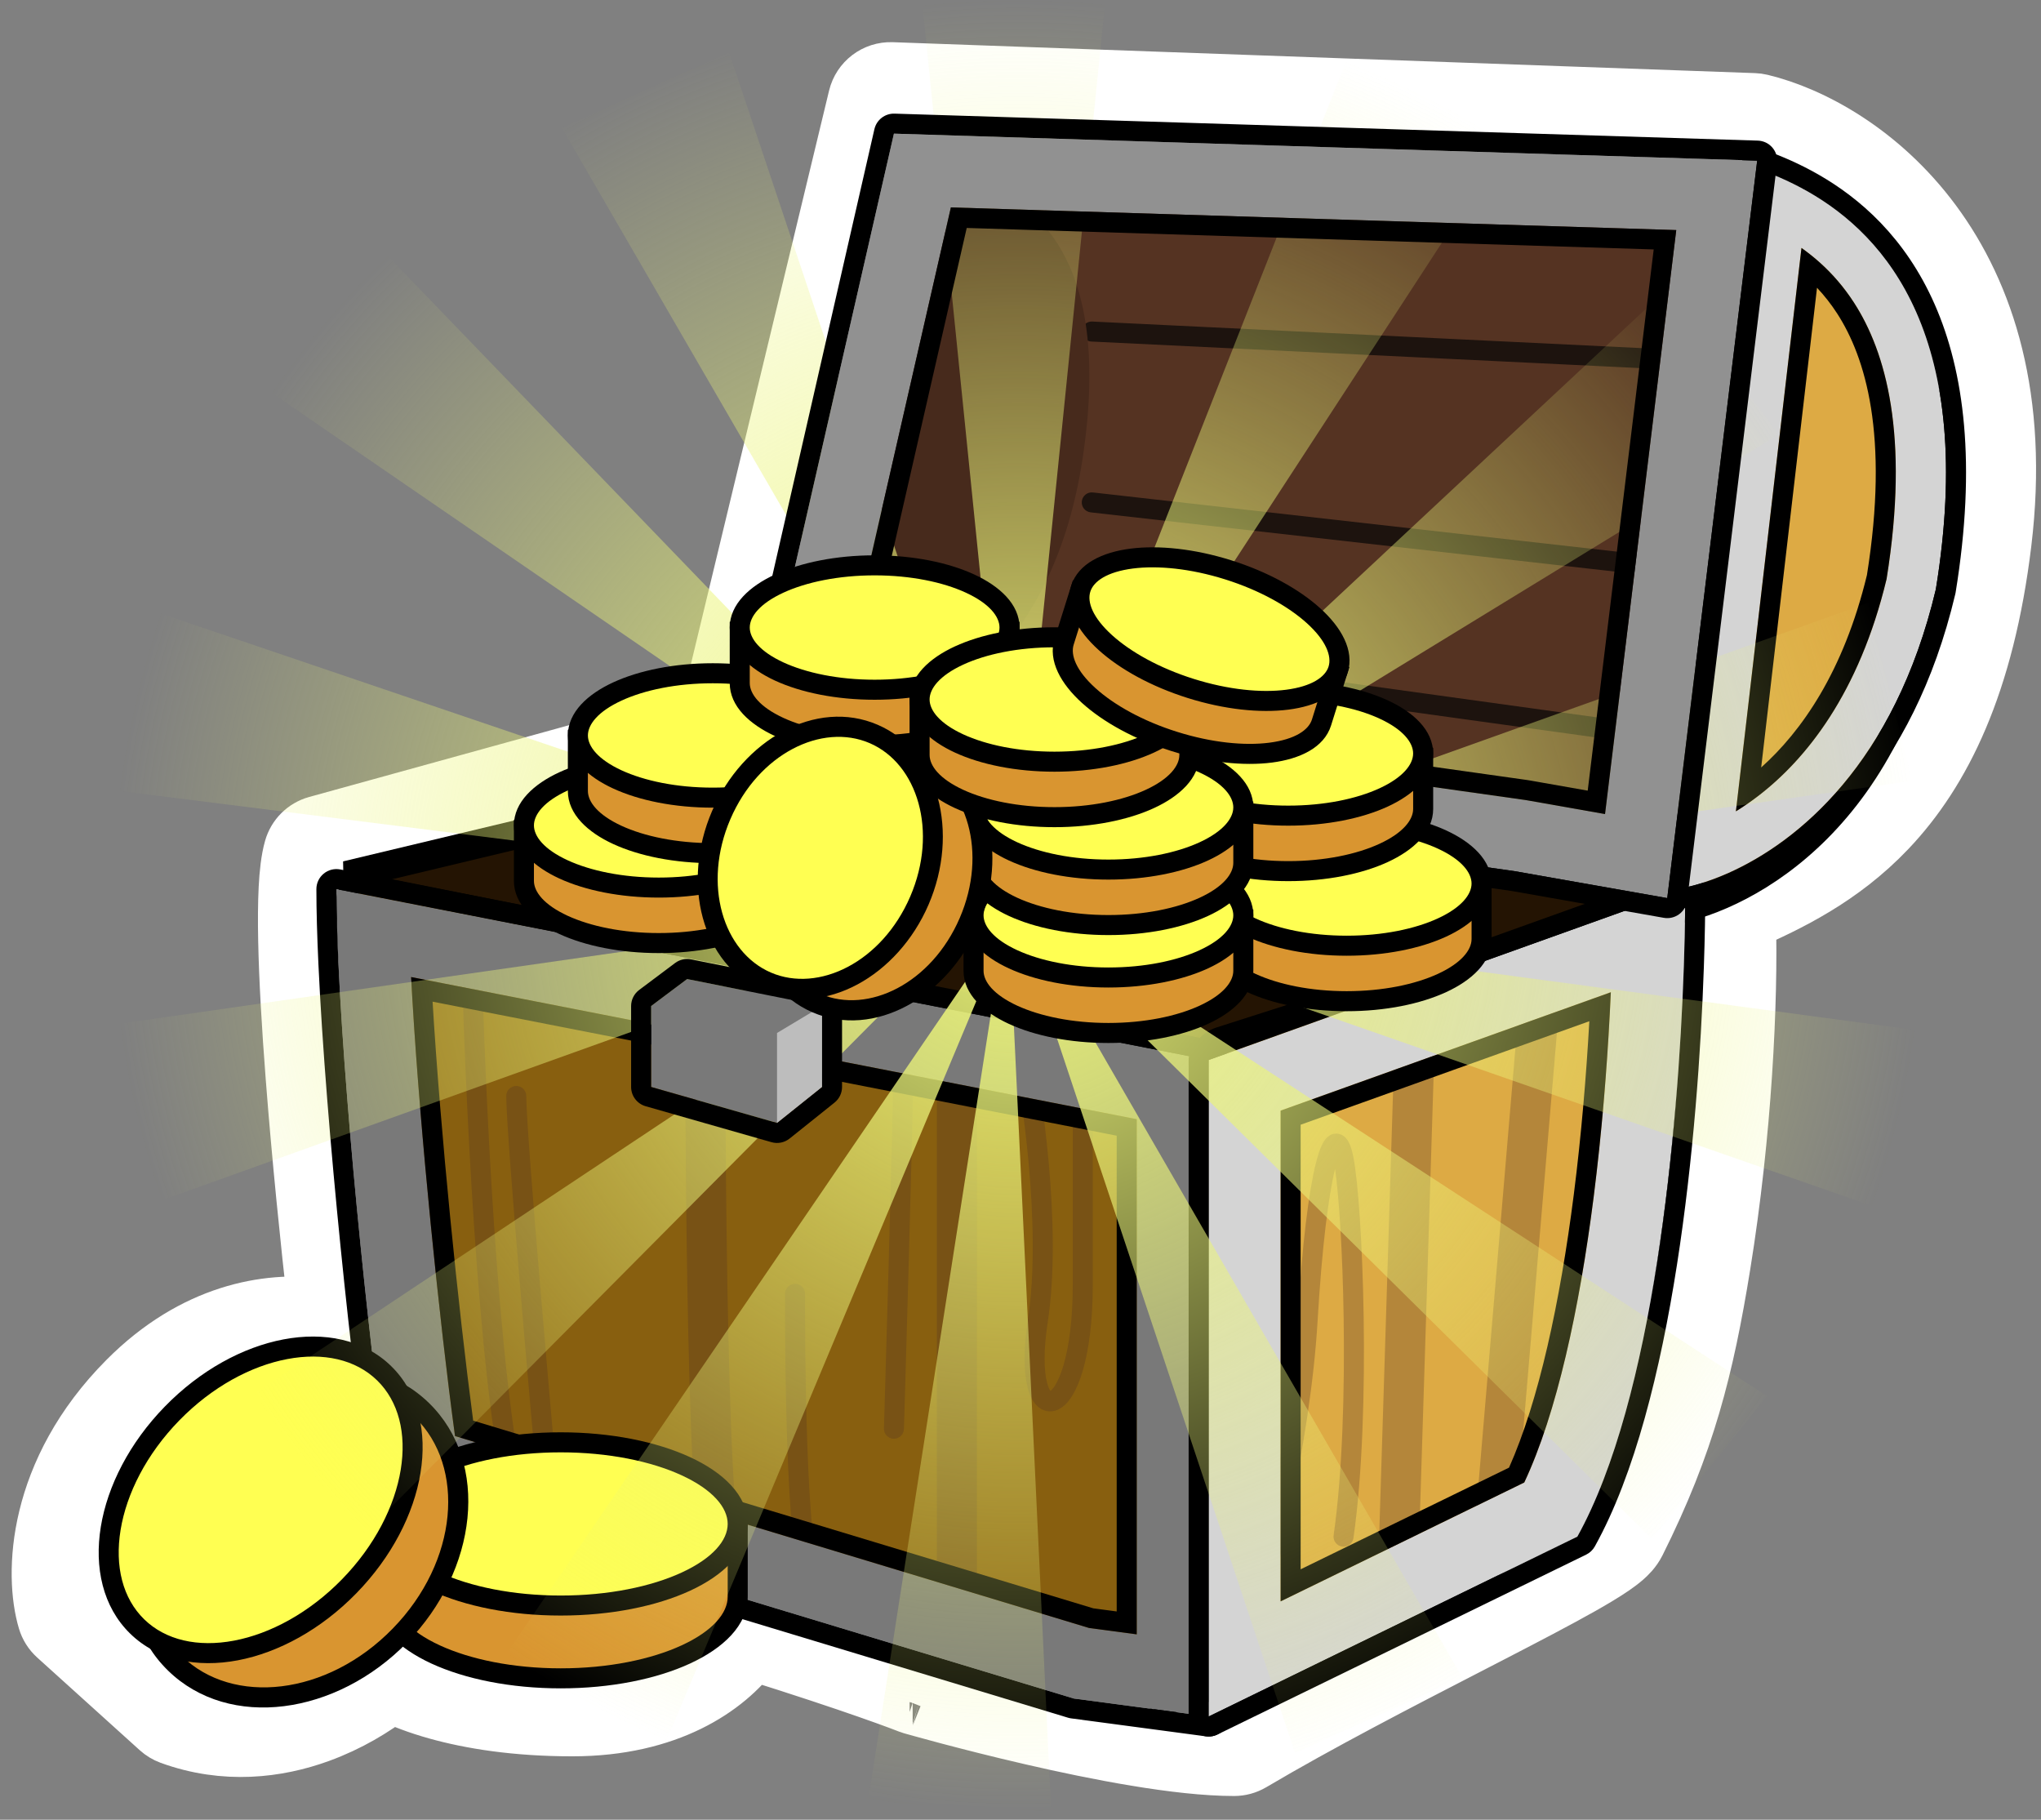 <svg width="129" height="115" viewBox="0 0 129 115" fill="none" xmlns="http://www.w3.org/2000/svg">
<rect x="0" y="0" width="129" height="115" fill="#808080" stroke="none"/>
<path d="M58.236 105.689C57.683 107.611 57.684 107.611 57.684 107.611L57.684 107.611L57.687 107.612L57.695 107.614L57.725 107.623L57.842 107.656C57.897 107.671 57.965 107.691 58.047 107.713C58.116 107.733 58.195 107.755 58.283 107.779C58.665 107.885 59.216 108.036 59.896 108.217C61.256 108.578 63.139 109.06 65.231 109.543C69.345 110.493 74.493 111.5 78 111.5C78.358 111.5 78.709 111.404 79.018 111.222C83.293 108.695 88.361 106.081 92.728 103.83C93.15 103.612 93.565 103.398 93.972 103.188C96.266 102.003 98.326 100.93 99.859 100.063C100.621 99.632 101.293 99.229 101.812 98.874C102.07 98.697 102.326 98.508 102.548 98.313C102.725 98.157 103.065 97.843 103.289 97.394C106.408 91.156 107.595 86.395 108.64 79.95C109.999 71.572 110.389 63.22 110.248 58.107C112.925 56.922 116.247 55.348 119.167 52.277C122.6 48.666 125.326 43.177 126.402 34.266C127.495 25.211 125.341 18.661 122.017 14.171C118.733 9.734 114.394 7.429 111.259 6.674C111.129 6.643 110.996 6.625 110.863 6.62L56.361 4.665C55.41 4.631 54.568 5.271 54.345 6.196L44.888 45.441L20.071 52.294C19.398 52.48 18.871 53.003 18.68 53.675C18.485 54.359 18.394 55.238 18.347 56.145C18.299 57.089 18.293 58.206 18.318 59.436C18.368 61.897 18.546 64.899 18.788 68.04C19.175 73.066 19.732 78.508 20.217 82.773C16.922 82.349 12.359 83.119 8.156 87.339C2.431 93.088 2.264 99.502 3.115 102.352C3.22 102.703 3.419 103.018 3.691 103.264L10.179 109.127C10.37 109.299 10.592 109.433 10.834 109.522C14.236 110.764 17.492 110.357 20.102 109.409C21.957 108.735 23.543 107.77 24.721 106.847C25.513 107.235 26.504 107.614 27.672 107.94C29.799 108.535 32.631 108.992 36.175 108.992C42.155 108.992 45.781 106.499 47.494 104.166C50.878 105.227 53.292 106.038 54.9 106.6C55.82 106.921 56.475 107.16 56.897 107.318C57.108 107.397 57.26 107.455 57.358 107.493C57.407 107.511 57.442 107.525 57.464 107.534L57.487 107.543L57.49 107.544C57.49 107.545 57.49 107.545 57.491 107.545M58.236 105.689C57.49 107.544 57.49 107.545 57.491 107.545M58.236 105.689L57.683 107.611C57.618 107.592 57.554 107.57 57.491 107.545C57.491 107.545 57.491 107.545 57.491 107.545C57.491 107.545 57.491 107.545 57.491 107.545M58.236 105.689L57.491 107.545" fill="white" stroke="white" stroke-width="4" stroke-linejoin="round"/>
<path fill-rule="evenodd" clip-rule="evenodd" d="M21.729 54.837L75.89 65.902V108.16L75.096 107.952C67.515 105.962 56.002 102.863 46.097 100.034C41.146 98.62 36.591 97.271 33.13 96.162C31.4 95.607 29.937 95.11 28.831 94.693C28.278 94.484 27.808 94.293 27.434 94.122C27.076 93.958 26.76 93.792 26.552 93.625C26.301 93.425 26.111 93.125 25.96 92.82C25.803 92.501 25.656 92.11 25.518 91.667C25.242 90.78 24.981 89.62 24.735 88.268C24.242 85.559 23.796 82.009 23.405 78.162C22.622 70.465 22.053 61.53 21.768 55.651L21.729 54.837ZM23.073 56.404C23.368 62.259 23.919 70.714 24.664 78.034C25.054 81.87 25.496 85.381 25.98 88.041C26.223 89.373 26.473 90.475 26.727 91.291C26.854 91.699 26.978 92.021 27.095 92.259C27.219 92.509 27.309 92.61 27.343 92.637C27.419 92.698 27.61 92.81 27.962 92.971C28.298 93.125 28.739 93.305 29.277 93.508C30.355 93.915 31.795 94.404 33.517 94.956C36.959 96.06 41.498 97.404 46.445 98.817C55.998 101.546 67.054 104.527 74.624 106.519V66.936L23.073 56.404Z" fill="black"/>
<path d="M26.947 93.131C24.774 91.392 23.12 69.432 22.482 57.24C22.439 56.415 23.188 55.781 23.997 55.946L74.244 66.212C74.833 66.332 75.257 66.851 75.257 67.452V105.698C75.257 106.528 74.475 107.134 73.672 106.923C58.052 102.802 29.144 94.888 26.947 93.131Z" fill="#885F0F"/>
<path fill-rule="evenodd" clip-rule="evenodd" d="M22.88 79.239C22.112 71.977 21.537 63.414 21.218 57.307C21.131 55.64 22.644 54.378 24.25 54.706L74.497 64.972C75.676 65.213 76.522 66.249 76.522 67.452V105.699C76.522 107.353 74.96 108.572 73.35 108.147C65.534 106.085 54.393 103.074 44.927 100.358C40.195 99 35.872 97.713 32.589 96.653C30.949 96.124 29.555 95.646 28.494 95.243C27.965 95.041 27.504 94.852 27.131 94.68C26.786 94.52 26.422 94.333 26.156 94.12C25.811 93.843 25.578 93.466 25.417 93.149C25.244 92.808 25.091 92.409 24.952 91.978C24.674 91.114 24.418 90.008 24.178 88.739C23.698 86.195 23.264 82.866 22.88 79.239ZM22.482 57.24C23.12 69.433 24.774 91.393 26.947 93.131C29.144 94.889 58.052 102.802 73.672 106.923C74.475 107.135 75.257 106.528 75.257 105.699V67.452C75.257 66.851 74.833 66.332 74.244 66.212L23.997 55.947C23.188 55.781 22.439 56.415 22.482 57.24Z" fill="black"/>
<path opacity="0.3" fill-rule="evenodd" clip-rule="evenodd" d="M29.774 58.965C30.124 58.958 30.413 59.235 30.421 59.584C30.516 63.839 30.771 70.706 31.23 77.473C31.69 84.255 32.35 90.883 33.246 94.691C33.326 95.031 33.115 95.372 32.775 95.452C32.435 95.532 32.094 95.321 32.014 94.981C31.091 91.059 30.426 84.331 29.967 77.558C29.507 70.769 29.251 63.883 29.156 59.612C29.148 59.263 29.425 58.973 29.774 58.965Z" fill="#553322"/>
<path opacity="0.3" fill-rule="evenodd" clip-rule="evenodd" d="M44.566 60.607C45.265 60.607 45.831 61.174 45.831 61.873C45.831 64.43 45.832 72.946 45.974 81.175C46.045 85.291 46.151 89.324 46.31 92.5C46.39 94.09 46.482 95.451 46.587 96.494C46.64 97.017 46.695 97.446 46.751 97.778C46.811 98.132 46.86 98.3 46.879 98.345C47.138 98.994 46.823 99.731 46.173 99.991C45.524 100.25 44.788 99.935 44.528 99.286C44.404 98.976 44.32 98.584 44.255 98.199C44.186 97.792 44.124 97.302 44.068 96.749C43.956 95.644 43.862 94.234 43.781 92.627C43.62 89.409 43.513 85.344 43.442 81.219C43.3 72.966 43.3 64.431 43.3 61.873C43.3 61.174 43.866 60.607 44.566 60.607Z" fill="#553322"/>
<path opacity="0.3" fill-rule="evenodd" clip-rule="evenodd" d="M50.249 81.132C50.599 81.132 50.882 81.415 50.882 81.765C50.882 83.024 50.882 87.211 51.024 91.256C51.095 93.28 51.201 95.258 51.359 96.811C51.438 97.589 51.528 98.247 51.631 98.745C51.682 98.995 51.734 99.193 51.785 99.34C51.81 99.413 51.832 99.468 51.851 99.506C51.868 99.541 51.878 99.555 51.878 99.555C51.878 99.555 51.878 99.554 51.877 99.554C52.097 99.825 52.056 100.224 51.785 100.444C51.513 100.664 51.115 100.623 50.894 100.352C50.753 100.177 50.657 99.956 50.587 99.751C50.513 99.534 50.448 99.28 50.391 99C50.276 98.441 50.18 97.735 50.099 96.939C49.937 95.344 49.83 93.334 49.759 91.3C49.616 87.231 49.616 83.024 49.616 81.765C49.616 81.415 49.899 81.132 50.249 81.132Z" fill="#553322"/>
<path opacity="0.3" fill-rule="evenodd" clip-rule="evenodd" d="M57.069 68.059C57.419 68.059 57.702 68.343 57.702 68.692C57.702 69.963 57.559 75.375 57.418 80.453C57.346 82.996 57.275 85.46 57.222 87.288C57.196 88.202 57.173 88.958 57.158 89.484L57.133 90.308C57.133 90.308 57.133 90.309 56.62 90.294L57.133 90.308C57.123 90.658 56.831 90.933 56.482 90.923C56.132 90.913 55.858 90.621 55.868 90.272L56.38 90.287C55.868 90.272 55.868 90.272 55.868 90.272L55.892 89.447C55.908 88.92 55.93 88.165 55.957 87.251C56.01 85.423 56.081 82.96 56.152 80.418C56.294 75.326 56.436 69.94 56.436 68.692C56.436 68.343 56.719 68.059 57.069 68.059Z" fill="#553322"/>
<path opacity="0.3" fill-rule="evenodd" clip-rule="evenodd" d="M25.81 60.102C26.16 60.102 26.443 60.385 26.443 60.735C26.443 61.954 27.006 68.16 27.577 74.123C27.861 77.091 28.145 79.98 28.358 82.127C28.465 83.201 28.554 84.089 28.616 84.709L28.713 85.679C28.713 85.679 28.713 85.68 28.196 85.732L28.713 85.679C28.748 86.027 28.495 86.338 28.147 86.373C27.799 86.408 27.489 86.155 27.454 85.807L27.976 85.754C27.454 85.807 27.454 85.807 27.454 85.807L27.356 84.835C27.294 84.215 27.205 83.327 27.099 82.252C26.885 80.104 26.601 77.213 26.317 74.244C25.751 68.332 25.177 62.033 25.177 60.735C25.177 60.385 25.46 60.102 25.81 60.102Z" fill="#553322"/>
<path opacity="0.3" fill-rule="evenodd" clip-rule="evenodd" d="M32.63 68.628C32.979 68.628 33.263 68.911 33.263 69.261C33.263 70.486 33.685 75.846 34.113 80.952C34.326 83.493 34.539 85.956 34.699 87.784C34.779 88.697 34.846 89.452 34.892 89.979L34.965 90.802C34.965 90.802 34.965 90.803 34.335 90.859L34.965 90.802C34.996 91.15 34.739 91.459 34.391 91.49C34.043 91.521 33.736 91.264 33.704 90.916L34.335 90.859C33.705 90.916 33.705 90.916 33.704 90.916L33.631 90.09C33.584 89.564 33.518 88.808 33.438 87.894C33.278 86.065 33.065 83.601 32.852 81.057C32.427 75.993 31.997 70.555 31.997 69.261C31.997 68.911 32.28 68.628 32.63 68.628Z" fill="#553322"/>
<path opacity="0.3" fill-rule="evenodd" clip-rule="evenodd" d="M60.48 63.447C61.179 63.447 61.746 64.014 61.746 64.713L61.745 102.222C61.745 102.223 61.745 102.224 60.479 102.224C59.213 102.224 59.213 102.224 59.213 102.224L59.214 64.713C59.214 64.014 59.781 63.447 60.48 63.447ZM60.479 103.49C59.78 103.49 59.213 102.923 59.213 102.224L60.479 102.224L61.745 102.224C61.745 102.923 61.178 103.49 60.479 103.49Z" fill="#553322"/>
<path d="M56.667 12.162C55.246 19.4 50.449 38.855 48.658 46.064C48.293 47.532 49.289 48.975 50.788 49.173L101.18 55.858C102.56 56.041 103.829 55.076 104.021 53.697L109.537 14.078C109.745 12.588 108.615 11.247 107.111 11.198L59.683 9.668C58.253 9.622 56.943 10.758 56.667 12.162Z" fill="#553322"/>
<path fill-rule="evenodd" clip-rule="evenodd" d="M59.663 10.301C58.571 10.265 57.51 11.156 57.289 12.283C55.864 19.542 51.061 39.016 49.272 46.217C49 47.313 49.742 48.396 50.871 48.546L101.263 55.23C102.298 55.367 103.25 54.644 103.394 53.61L108.91 13.991C109.066 12.873 108.218 11.867 107.091 11.831L59.663 10.301ZM56.046 12.04C56.376 10.36 57.935 8.978 59.703 9.035L107.131 10.565C109.011 10.626 110.423 12.303 110.164 14.165L104.648 53.784C104.408 55.508 102.822 56.714 101.097 56.485L50.705 49.801C48.837 49.553 47.587 47.75 48.043 45.911C49.837 38.694 54.629 19.259 56.046 12.04Z" fill="black"/>
<path fill-rule="evenodd" clip-rule="evenodd" d="M68.373 20.921C68.389 20.572 68.686 20.303 69.035 20.32L104.273 22.025C104.622 22.041 104.891 22.338 104.874 22.688C104.858 23.037 104.561 23.306 104.212 23.289L68.974 21.584C68.625 21.567 68.356 21.27 68.373 20.921Z" fill="#1D130E"/>
<path fill-rule="evenodd" clip-rule="evenodd" d="M63.262 40.757C63.31 40.411 63.63 40.169 63.976 40.217L100.918 45.332C101.265 45.38 101.507 45.7 101.459 46.046C101.411 46.392 101.091 46.634 100.745 46.586L63.802 41.471C63.456 41.423 63.214 41.104 63.262 40.757Z" fill="#1D130E"/>
<path fill-rule="evenodd" clip-rule="evenodd" d="M68.376 31.679C68.415 31.332 68.728 31.082 69.076 31.121L104.313 35.1C104.66 35.139 104.91 35.452 104.871 35.8C104.832 36.147 104.518 36.397 104.171 36.358L68.933 32.379C68.586 32.34 68.336 32.027 68.376 31.679Z" fill="#1D130E"/>
<path d="M21.832 55.051L47.976 48.8L104.242 56.188L75.825 65.85L21.832 55.051Z" fill="#595959"/>
<path fill-rule="evenodd" clip-rule="evenodd" d="M47.943 48.157L104.325 55.561L104.446 56.788L75.868 66.504L21.708 55.672L21.685 54.436L47.943 48.157ZM48.01 49.443L24.784 54.996L75.782 65.196L101.469 56.463L48.01 49.443Z" fill="black"/>
<path d="M21.832 55.62L47.976 49.368L104.242 56.757L75.825 66.418L21.832 55.62Z" fill="#241403"/>
<path fill-rule="evenodd" clip-rule="evenodd" d="M47.943 48.725L104.325 56.129L104.446 57.356L75.868 67.072L21.708 56.24L21.685 55.004L47.943 48.725ZM48.01 50.011L24.784 55.564L75.782 65.764L101.469 57.031L48.01 50.011Z" fill="black"/>
<path d="M99.128 94.837C103.466 85.618 105.217 70.537 104.875 58.971C104.85 58.139 104.033 57.575 103.241 57.828L77.273 66.138C76.749 66.305 76.393 66.793 76.393 67.343V105.366C76.393 106.289 77.338 106.904 78.174 106.511C83.352 104.081 98.107 97.006 99.128 94.837Z" fill="#DDAA44"/>
<path fill-rule="evenodd" clip-rule="evenodd" d="M106.14 58.933C106.485 70.584 104.734 85.896 100.273 95.376C100.124 95.693 99.898 95.964 99.692 96.177C99.475 96.402 99.216 96.629 98.934 96.853C98.37 97.3 97.645 97.793 96.823 98.307C95.175 99.339 93.04 100.52 90.798 101.697C86.309 104.054 81.306 106.44 78.712 107.657C77.015 108.454 75.127 107.192 75.127 105.366V67.343C75.127 66.242 75.839 65.267 76.888 64.932L102.855 56.622C104.429 56.119 106.09 57.238 106.14 58.933ZM104.875 58.971C105.217 70.537 103.466 85.618 99.128 94.836C98.107 97.006 83.352 104.081 78.174 106.511C77.338 106.903 76.393 106.289 76.393 105.366V67.343C76.393 66.793 76.749 66.305 77.273 66.138L103.241 57.828C104.033 57.575 104.85 58.139 104.875 58.971Z" fill="black"/>
<path d="M109.189 13.356L104.4 55.919C104.316 56.669 104.902 57.318 105.644 57.178C110.233 56.313 119.598 51.407 121.861 36.297C124.121 21.198 115.292 14.428 110.761 12.39C110.044 12.067 109.277 12.574 109.189 13.356Z" fill="#DDAA44"/>
<path fill-rule="evenodd" clip-rule="evenodd" d="M103.142 55.777L107.931 13.215C108.1 11.708 109.667 10.509 111.28 11.235C113.72 12.333 117.27 14.678 119.919 18.756C122.587 22.863 124.287 28.645 123.113 36.485C120.766 52.158 110.966 57.463 105.879 58.422C104.141 58.75 102.982 57.206 103.142 55.777ZM104.4 55.919L109.189 13.356C109.277 12.575 110.044 12.067 110.761 12.39C115.292 14.428 124.121 21.198 121.861 36.297C119.598 51.407 110.233 56.313 105.644 57.178C104.902 57.319 104.316 56.669 104.4 55.919Z" fill="black"/>
<path d="M57.04 12.78L49.815 44.571C49.455 46.155 50.663 47.644 52.259 47.342C57.58 46.334 66.408 42.449 68.436 28.909C70.487 15.209 64.531 12.106 60.241 10.845C58.84 10.433 57.364 11.357 57.04 12.78Z" fill="#472A1C"/>
<path opacity="0.3" fill-rule="evenodd" clip-rule="evenodd" d="M89.504 62.88C90.203 62.902 90.752 63.486 90.73 64.185L89.594 100.559C89.572 101.258 88.987 101.806 88.289 101.785C87.59 101.763 87.041 101.179 87.063 100.48L88.2 64.106C88.221 63.407 88.806 62.858 89.504 62.88Z" fill="#553322"/>
<path opacity="0.3" fill-rule="evenodd" clip-rule="evenodd" d="M97.528 60.611C98.225 60.671 98.742 61.283 98.683 61.98L95.841 95.512C95.782 96.209 95.17 96.726 94.473 96.667C93.776 96.608 93.259 95.995 93.318 95.299L96.16 61.766C96.219 61.069 96.832 60.553 97.528 60.611Z" fill="#553322"/>
<path opacity="0.3" fill-rule="evenodd" clip-rule="evenodd" d="M84.382 73.871C83.975 75.531 83.557 78.732 83.276 83.507C82.817 91.308 80.415 100.872 79.272 104.68C79.172 105.015 78.819 105.205 78.484 105.105C78.149 105.004 77.959 104.651 78.06 104.316C79.191 100.547 81.562 91.09 82.012 83.432C82.297 78.595 82.725 75.278 83.167 73.512C83.277 73.07 83.395 72.7 83.522 72.419C83.585 72.279 83.659 72.141 83.75 72.023C83.834 71.913 83.974 71.763 84.186 71.685C84.441 71.593 84.698 71.641 84.898 71.775C85.067 71.888 85.171 72.045 85.237 72.165C85.37 72.411 85.464 72.745 85.538 73.115C85.835 74.6 86.119 78.632 86.19 83.247C86.261 87.876 86.12 93.172 85.544 97.199C85.495 97.546 85.174 97.786 84.828 97.737C84.482 97.687 84.242 97.366 84.291 97.02C84.852 93.091 84.995 87.872 84.924 83.266C84.861 79.128 84.626 75.548 84.382 73.871ZM84.76 72.786C84.76 72.786 84.759 72.787 84.757 72.79C84.759 72.787 84.76 72.786 84.76 72.786ZM84.118 72.758C84.116 72.755 84.115 72.754 84.115 72.753C84.115 72.753 84.116 72.755 84.118 72.758Z" fill="#553322"/>
<path opacity="0.3" fill-rule="evenodd" clip-rule="evenodd" d="M64.327 64.664C64.669 64.592 65.005 64.811 65.077 65.153C65.838 68.766 67.148 77.537 66.22 83.568C65.942 85.376 65.989 86.63 66.172 87.357C66.25 87.663 66.339 87.825 66.396 87.9C66.458 87.853 66.565 87.748 66.698 87.531C66.873 87.245 67.057 86.824 67.225 86.251C67.558 85.108 67.803 83.43 67.803 81.198V67.557C67.803 67.207 68.087 66.924 68.436 66.924C68.786 66.924 69.069 67.207 69.069 67.557V81.198C69.069 83.513 68.816 85.316 68.44 86.606C68.252 87.25 68.028 87.783 67.777 88.193C67.535 88.587 67.225 88.936 66.832 89.1C66.625 89.186 66.393 89.221 66.155 89.173C65.918 89.126 65.719 89.008 65.559 88.857C65.255 88.57 65.064 88.139 64.945 87.667C64.702 86.707 64.678 85.261 64.969 83.375C65.86 77.583 64.593 69 63.838 65.414C63.766 65.072 63.985 64.736 64.327 64.664Z" fill="#553322"/>
<path fill-rule="evenodd" clip-rule="evenodd" d="M21.263 56.188C21.263 57.521 21.308 59.098 21.389 60.846C21.858 71.023 23.541 86.992 24.673 94.267L67.868 107.339L76.393 108.476V66.987L21.263 56.188ZM25.985 61.746C26.445 70.504 27.725 83.13 28.759 90.753L68.833 102.881L71.846 103.283V70.729L25.985 61.746Z" fill="#797979"/>
<path fill-rule="evenodd" clip-rule="evenodd" d="M20.459 55.211C20.751 54.97 21.135 54.873 21.507 54.946L76.636 65.744C77.23 65.861 77.659 66.381 77.659 66.987V108.476C77.659 108.841 77.501 109.188 77.227 109.428C76.952 109.669 76.587 109.779 76.225 109.731L67.7 108.594C67.633 108.585 67.566 108.571 67.501 108.551L24.307 95.479C23.841 95.338 23.497 94.943 23.422 94.462C22.284 87.141 20.595 71.127 20.124 60.904C20.043 59.145 19.997 57.547 19.997 56.188C19.997 55.81 20.166 55.451 20.459 55.211ZM24.673 94.267C23.541 86.992 21.858 71.023 21.389 60.846C21.333 59.634 21.294 58.504 21.276 57.48C21.267 57.028 21.263 56.597 21.263 56.188L76.393 66.987V108.476L67.868 107.339L24.673 94.267ZM29.906 89.778L69.102 101.64L70.58 101.837V71.771L27.341 63.302C27.841 71.585 28.959 82.602 29.906 89.778ZM26.058 63.05C26.569 71.72 27.775 83.501 28.759 90.753L68.833 102.881L71.846 103.283V70.729L25.985 61.746C26.007 62.172 26.031 62.607 26.058 63.05Z" fill="black"/>
<path fill-rule="evenodd" clip-rule="evenodd" d="M80.94 70.187V101.199L96.34 93.687C98.394 89.317 99.827 82.712 100.726 75.648C101.308 71.078 101.64 66.546 101.812 62.704L80.94 70.187ZM76.393 66.987V108.476L99.695 97.109C104.525 88.415 106.072 71.512 106.427 61.05C106.49 59.201 106.516 57.554 106.516 56.188L76.393 66.987Z" fill="#D4D4D4"/>
<path fill-rule="evenodd" clip-rule="evenodd" d="M75.127 66.987C75.127 66.452 75.463 65.975 75.966 65.795L106.088 54.996C106.476 54.857 106.907 54.916 107.244 55.153C107.581 55.39 107.782 55.776 107.782 56.188C107.782 57.569 107.756 59.231 107.692 61.093C107.514 66.357 107.035 73.252 105.99 79.938C104.95 86.59 103.33 93.173 100.802 97.724C100.676 97.951 100.484 98.133 100.25 98.247L76.948 109.614C76.556 109.805 76.093 109.781 75.722 109.55C75.352 109.318 75.127 108.912 75.127 108.476V66.987ZM80.94 101.199L96.34 93.687C98.394 89.317 99.828 82.712 100.726 75.648C101.24 71.61 101.559 67.602 101.745 64.073C101.77 63.608 101.792 63.152 101.812 62.705L80.94 70.187V101.199ZM82.206 99.173L95.378 92.748C97.249 88.559 98.604 82.3 99.471 75.488C99.954 71.687 100.264 67.909 100.452 64.537L82.206 71.078V99.173ZM106.508 57.536C106.496 58.593 106.471 59.774 106.427 61.05C106.072 71.512 104.525 88.415 99.695 97.109L76.393 108.476V66.987L106.516 56.188C106.516 56.611 106.513 57.061 106.508 57.536Z" fill="black"/>
<path fill-rule="evenodd" clip-rule="evenodd" d="M105.947 56.187C106.801 56.063 107.954 55.748 109.264 55.162C113.633 53.207 119.747 48.236 122.353 37.242C124.95 21.306 119.169 14.903 114.275 12.112C113.185 11.491 112.139 11.048 111.239 10.72L105.947 56.187ZM109.717 51.272C113.067 49.211 117.232 44.943 119.24 36.591C120.705 27.48 119.178 22.225 117.188 19.138C116.213 17.625 115.048 16.508 113.861 15.668L109.717 51.272Z" fill="#D4D4D4"/>
<path fill-rule="evenodd" clip-rule="evenodd" d="M105.065 57.096C104.783 56.822 104.644 56.432 104.689 56.041L109.982 10.573C110.027 10.189 110.245 9.845 110.575 9.642C110.905 9.439 111.31 9.398 111.674 9.531C112.62 9.876 113.734 10.347 114.902 11.013C117.536 12.514 120.42 15 122.282 19.238C124.139 23.462 124.929 29.308 123.603 37.446C123.598 37.476 123.592 37.505 123.585 37.535C120.886 48.924 114.498 54.207 109.781 56.317C108.378 56.945 107.113 57.297 106.13 57.44C105.74 57.497 105.347 57.37 105.065 57.096ZM122.353 37.243C119.748 48.236 113.633 53.207 109.264 55.162C108.538 55.487 107.86 55.728 107.255 55.9C106.768 56.038 106.328 56.132 105.947 56.188L111.239 10.72C111.621 10.859 112.03 11.02 112.457 11.205C113.036 11.457 113.648 11.755 114.275 12.112C119.169 14.903 124.951 21.306 122.353 37.243ZM119.24 36.591C120.705 27.48 119.178 22.225 117.188 19.138C116.536 18.126 115.799 17.291 115.027 16.598C114.645 16.255 114.254 15.947 113.861 15.668L109.717 51.273C110.166 50.996 110.631 50.68 111.102 50.319C114.146 47.992 117.502 43.822 119.24 36.591ZM111.314 48.501C113.853 46.229 116.517 42.465 117.998 36.343C119.415 27.474 117.895 22.572 116.124 19.823C115.727 19.208 115.295 18.665 114.843 18.185L111.314 48.501Z" fill="black"/>
<path d="M35.44 106.064C29.262 106.064 24.253 103.755 24.253 100.907C24.253 99.501 24.253 96.369 24.253 96.369C26.284 95.414 32.31 95.749 35.44 95.749C38.57 95.749 44.596 95.414 46.627 96.369C46.627 96.369 46.627 99.501 46.627 100.907C46.627 103.755 41.618 106.064 35.44 106.064Z" fill="#D99530"/>
<path fill-rule="evenodd" clip-rule="evenodd" d="M47.26 96.368L47.26 95.967L46.896 95.796C46.291 95.511 45.447 95.344 44.534 95.24C43.605 95.134 42.541 95.086 41.456 95.068C40.115 95.046 38.694 95.07 37.446 95.091C36.697 95.104 36.01 95.116 35.44 95.116C34.87 95.116 34.184 95.104 33.434 95.091C32.186 95.07 30.765 95.046 29.424 95.068C28.339 95.086 27.274 95.134 26.346 95.24C25.433 95.344 24.589 95.511 23.984 95.796L23.62 95.967L23.62 100.906C23.62 102.727 25.194 104.173 27.265 105.128C29.39 106.108 32.281 106.697 35.44 106.697C38.599 106.697 41.49 106.108 43.615 105.128C45.686 104.173 47.26 102.727 47.26 100.906L47.26 96.368ZM45.994 96.802C45.591 96.675 45.05 96.573 44.39 96.498C43.52 96.398 42.502 96.351 41.435 96.334C40.103 96.312 38.744 96.335 37.52 96.357C36.763 96.37 36.056 96.382 35.44 96.382C34.824 96.382 34.117 96.37 33.359 96.357C32.136 96.335 30.777 96.312 29.445 96.334C28.378 96.351 27.36 96.398 26.489 96.498C25.829 96.573 25.288 96.675 24.886 96.802L24.886 100.906C24.886 101.934 25.817 103.066 27.795 103.978C29.719 104.865 32.421 105.431 35.44 105.431C38.459 105.431 41.161 104.865 43.085 103.978C45.063 103.066 45.994 101.934 45.994 100.906L45.994 96.802Z" fill="black"/>
<path d="M35.439 101.463C29.261 101.463 24.252 99.154 24.252 96.306C24.252 93.458 29.261 91.149 35.439 91.149C41.617 91.149 46.626 93.458 46.626 96.306C46.626 99.154 41.617 101.463 35.439 101.463Z" fill="#FFFF52"/>
<path fill-rule="evenodd" clip-rule="evenodd" d="M43.084 93.234C41.16 92.347 38.458 91.782 35.439 91.782C32.42 91.782 29.718 92.347 27.794 93.234C25.816 94.146 24.885 95.278 24.885 96.306C24.885 97.334 25.816 98.466 27.794 99.378C29.718 100.265 32.42 100.831 35.439 100.831C38.458 100.831 41.16 100.265 43.084 99.378C45.062 98.466 45.993 97.334 45.993 96.306C45.993 95.278 45.062 94.146 43.084 93.234ZM43.614 92.085C45.685 93.039 47.259 94.486 47.259 96.306C47.259 98.126 45.685 99.573 43.614 100.528C41.489 101.507 38.598 102.096 35.439 102.096C32.28 102.096 29.389 101.507 27.264 100.528C25.193 99.573 23.619 98.126 23.619 96.306C23.619 94.486 25.193 93.039 27.264 92.085C29.389 91.105 32.28 90.516 35.439 90.516C38.598 90.516 41.489 91.105 43.614 92.085Z" fill="black"/>
<path d="M25.271 103.366C20.961 107.785 14.6 108.572 11.065 105.123C7.53 101.675 8.159 95.297 12.469 90.878C16.78 86.459 23.14 85.673 26.675 89.121C30.21 92.57 29.582 98.947 25.271 103.366Z" fill="#D99530"/>
<path fill-rule="evenodd" clip-rule="evenodd" d="M26.233 89.573C23.037 86.456 17.086 87.051 12.922 91.32C8.759 95.588 8.312 101.552 11.507 104.67C14.703 107.787 20.654 107.192 24.818 102.923C28.982 98.655 29.429 92.691 26.233 89.573ZM12.016 90.436C16.474 85.866 23.243 84.888 27.117 88.667C30.991 92.447 30.182 99.238 25.724 103.807C21.267 108.377 14.498 109.355 10.623 105.576C6.749 101.796 7.559 95.005 12.016 90.436Z" fill="black"/>
<path d="M22.072 100.244C17.761 104.663 11.761 105.801 8.67 102.785C5.578 99.77 6.567 93.743 10.877 89.324C15.188 84.905 21.188 83.767 24.279 86.783C27.371 89.799 26.382 95.825 22.072 100.244Z" fill="#FFFF52"/>
<path fill-rule="evenodd" clip-rule="evenodd" d="M18.154 85.888C15.87 86.32 13.406 87.638 11.33 89.766C9.255 91.894 7.998 94.39 7.622 96.683C7.246 98.979 7.755 101.008 9.112 102.332C10.469 103.656 12.51 104.114 14.796 103.681C17.079 103.248 19.543 101.93 21.619 99.802C23.695 97.674 24.951 95.178 25.327 92.885C25.703 90.59 25.195 88.56 23.837 87.236C22.48 85.912 20.439 85.454 18.154 85.888ZM17.918 84.644C20.483 84.157 22.987 84.638 24.721 86.33C26.456 88.022 26.998 90.513 26.576 93.09C26.153 95.669 24.76 98.395 22.525 100.686C20.29 102.977 17.599 104.438 15.031 104.925C12.466 105.411 9.962 104.93 8.228 103.238C6.494 101.547 5.951 99.055 6.373 96.479C6.796 93.9 8.189 91.173 10.424 88.882C12.659 86.591 15.35 85.131 17.918 84.644Z" fill="black"/>
<path fill-rule="evenodd" clip-rule="evenodd" d="M64.165 57.099L64.113 57.008L112.432 27.449L105.415 18.219L64.104 56.798L69.866 0H58.272L64.04 56.858L64.031 56.866L63.958 56.739L46.08 3.313L35.513 8.083L63.657 56.66L63.107 56.739L9.788 38.642L7.189 49.942L62.256 56.861L6.926 64.784L9.719 76.037L62.935 56.946L63.741 57.048L63.788 57.093L63.718 57.158L63.716 57.109L63.707 57.169L63.437 57.421L63.692 57.265L63.522 58.355L31.771 104.862L41.957 110.399L63.376 59.287L54.86 113.858L66.438 114.48L63.774 58.337L64.111 57.533L81.852 110.773L92.425 106.017L64.662 57.958L104.41 97.257L111.688 88.232L64.33 57.373L120.854 49.351L118.075 38.095L64.289 57.313L64.167 57.101L64.176 57.102L64.165 57.099ZM63.67 56.683L63.315 56.81L63.598 56.906L63.567 56.875L63.632 56.917L63.849 56.991L63.67 56.683ZM64.102 57.506L64.07 57.41L63.988 57.421L64.064 57.394L64.051 57.354L63.858 57.163L63.723 57.246L63.759 58.008L64.102 57.506ZM85.444 2.943L95.747 8.26L64.388 56.38L85.444 2.943ZM121.731 65.181L119.038 76.458L64.804 57.548L121.731 65.181ZM22.017 97.968L14.659 89.008L62.498 57.222L22.017 97.968ZM16.149 24.121L23.64 15.272L63.505 56.62L16.149 24.121Z" fill="url(#paint0_radial_24894_4477)"/>
<path fill-rule="evenodd" clip-rule="evenodd" d="M95.715 55.051L105.377 56.756L111.062 10.152L56.5 8.447L47.406 48.231L95.715 55.051ZM52.941 44.42L96.351 50.549C96.403 50.556 96.454 50.564 96.505 50.573L101.445 51.445L105.946 14.541L60.099 13.108L52.941 44.42Z" fill="#919191"/>
<path fill-rule="evenodd" clip-rule="evenodd" d="M95.715 55.051L47.406 48.231L56.5 8.446L111.062 10.151L105.377 56.756L95.715 55.051ZM95.517 56.301L105.157 58.002C105.499 58.063 105.851 57.98 106.131 57.773C106.41 57.566 106.592 57.254 106.634 56.909L112.318 10.305C112.361 9.952 112.254 9.597 112.022 9.327C111.791 9.057 111.457 8.897 111.101 8.886L56.54 7.181C55.935 7.162 55.401 7.574 55.266 8.164L46.172 47.949C46.093 48.294 46.163 48.657 46.364 48.949C46.565 49.24 46.879 49.435 47.229 49.484L95.517 56.301ZM96.505 50.573C96.454 50.564 96.403 50.556 96.351 50.549L52.941 44.42L60.099 13.108L105.946 14.54L101.445 51.445L96.505 50.573ZM100.35 49.966L96.725 49.327C96.66 49.315 96.594 49.304 96.528 49.295L54.483 43.359L61.101 14.406L104.521 15.763L100.35 49.966Z" fill="black"/>
<path d="M51.955 63.576L43.429 61.871L41.155 63.576V68.691L49.113 70.965L51.955 68.691V63.576Z" fill="#797979"/>
<path fill-rule="evenodd" clip-rule="evenodd" d="M42.669 60.858C42.958 60.642 43.324 60.559 43.677 60.629L52.203 62.334C52.795 62.453 53.221 62.972 53.221 63.576V68.691C53.221 69.076 53.046 69.439 52.745 69.68L49.904 71.953C49.583 72.209 49.159 72.295 48.765 72.182L40.808 69.909C40.264 69.753 39.889 69.257 39.889 68.691V63.576C39.889 63.177 40.077 62.802 40.396 62.563L42.669 60.858ZM43.429 61.871L51.955 63.576V68.691L49.113 70.965L41.155 68.691V63.576L43.429 61.871Z" fill="black"/>
<path d="M51.954 63.575L49.112 65.28V70.964L51.954 68.69V63.575Z" fill="#BDBDBD"/>
<path d="M85.117 63.272C80.408 63.272 76.591 61.512 76.591 59.341C76.591 58.27 76.591 55.883 76.591 55.883C78.139 55.155 82.732 55.411 85.117 55.411C87.502 55.411 92.095 55.155 93.642 55.883C93.642 55.883 93.643 58.27 93.643 59.341C93.643 61.512 89.826 63.272 85.117 63.272Z" fill="#D99530"/>
<path fill-rule="evenodd" clip-rule="evenodd" d="M93.01 56.325C92.73 56.247 92.365 56.181 91.921 56.13C91.265 56.055 90.494 56.02 89.683 56.006C88.669 55.99 87.641 56.008 86.711 56.024C86.133 56.034 85.592 56.043 85.117 56.043C84.641 56.043 84.101 56.034 83.523 56.024C82.593 56.008 81.565 55.99 80.55 56.006C79.74 56.02 78.969 56.056 78.313 56.13C77.869 56.181 77.504 56.247 77.224 56.325L77.224 59.341C77.224 60.03 77.857 60.855 79.353 61.545C80.796 62.21 82.833 62.638 85.117 62.638C87.401 62.638 89.438 62.21 90.88 61.545C92.377 60.855 93.01 60.03 93.01 59.341L93.01 56.325ZM75.958 55.882L75.958 55.481L76.322 55.31C76.807 55.082 77.47 54.953 78.169 54.873C78.884 54.791 79.7 54.754 80.529 54.74C81.552 54.724 82.643 54.742 83.597 54.759C84.167 54.768 84.688 54.777 85.117 54.777C85.545 54.777 86.067 54.768 86.637 54.759C87.591 54.742 88.682 54.724 89.704 54.74C90.533 54.754 91.35 54.791 92.065 54.873C92.764 54.953 93.427 55.082 93.912 55.31L94.275 55.481L94.275 55.882L94.275 59.341C94.275 60.822 93 61.962 91.41 62.695C89.767 63.453 87.541 63.904 85.117 63.904C82.692 63.904 80.467 63.453 78.823 62.695C77.234 61.962 75.958 60.822 75.958 59.341L75.958 55.882Z" fill="black"/>
<path d="M85.116 59.765C80.407 59.765 76.59 58.005 76.59 55.835C76.59 53.664 80.407 51.904 85.116 51.904C89.825 51.904 93.642 53.664 93.642 55.835C93.642 58.005 89.825 59.765 85.116 59.765Z" fill="#FFFF52"/>
<path fill-rule="evenodd" clip-rule="evenodd" d="M90.879 53.63C89.437 52.965 87.4 52.537 85.116 52.537C82.832 52.537 80.795 52.965 79.352 53.63C77.856 54.32 77.223 55.145 77.223 55.835C77.223 56.524 77.856 57.349 79.352 58.039C80.795 58.704 82.832 59.132 85.116 59.132C87.4 59.132 89.437 58.704 90.879 58.039C92.376 57.349 93.009 56.524 93.009 55.835C93.009 55.145 92.376 54.32 90.879 53.63ZM91.409 52.481C92.999 53.213 94.275 54.353 94.275 55.835C94.275 57.316 92.999 58.456 91.409 59.189C89.766 59.946 87.54 60.398 85.116 60.398C82.691 60.398 80.466 59.946 78.822 59.189C77.233 58.456 75.957 57.316 75.957 55.835C75.957 54.353 77.233 53.213 78.822 52.481C80.466 51.723 82.691 51.271 85.116 51.271C87.54 51.271 89.766 51.723 91.409 52.481Z" fill="black"/>
<path d="M81.425 55.052C76.716 55.052 72.899 53.292 72.899 51.121C72.899 50.05 72.899 47.663 72.899 47.663C74.446 46.935 79.04 47.191 81.425 47.191C83.81 47.191 88.403 46.935 89.95 47.663C89.95 47.663 89.95 50.05 89.95 51.121C89.95 53.292 86.133 55.052 81.425 55.052Z" fill="#D99530"/>
<path fill-rule="evenodd" clip-rule="evenodd" d="M89.317 48.106C89.037 48.028 88.672 47.962 88.229 47.911C87.573 47.836 86.802 47.8 85.991 47.787C84.977 47.77 83.949 47.788 83.019 47.804C82.441 47.814 81.9 47.824 81.425 47.824C80.949 47.824 80.409 47.814 79.831 47.804C78.901 47.788 77.873 47.77 76.858 47.787C76.047 47.8 75.277 47.836 74.62 47.911C74.177 47.962 73.812 48.028 73.532 48.106L73.532 51.121C73.532 51.81 74.165 52.636 75.661 53.325C77.103 53.99 79.141 54.419 81.425 54.419C83.709 54.419 85.746 53.99 87.188 53.325C88.685 52.636 89.317 51.81 89.317 51.121L89.317 48.106ZM72.266 47.663L72.266 47.261L72.63 47.09C73.114 46.862 73.778 46.733 74.477 46.653C75.191 46.571 76.008 46.535 76.837 46.521C77.86 46.504 78.951 46.523 79.905 46.539C80.475 46.549 80.996 46.558 81.425 46.558C81.853 46.558 82.374 46.549 82.944 46.539C83.898 46.523 84.989 46.504 86.012 46.521C86.841 46.535 87.658 46.571 88.373 46.653C89.072 46.733 89.735 46.862 90.22 47.09L90.583 47.261L90.583 47.663L90.583 51.121C90.583 52.602 89.308 53.742 87.718 54.475C86.075 55.233 83.849 55.684 81.425 55.684C79 55.684 76.775 55.233 75.131 54.475C73.542 53.742 72.266 52.602 72.266 51.121L72.266 47.663Z" fill="black"/>
<path d="M81.424 51.545C76.715 51.545 72.898 49.785 72.898 47.614C72.898 45.444 76.715 43.684 81.424 43.684C86.132 43.684 89.949 45.444 89.949 47.614C89.949 49.785 86.132 51.545 81.424 51.545Z" fill="#FFFF52"/>
<path fill-rule="evenodd" clip-rule="evenodd" d="M87.187 45.41C85.745 44.745 83.708 44.317 81.424 44.317C79.14 44.317 77.103 44.745 75.66 45.41C74.164 46.1 73.531 46.925 73.531 47.615C73.531 48.304 74.164 49.129 75.66 49.819C77.103 50.484 79.14 50.912 81.424 50.912C83.708 50.912 85.745 50.484 87.187 49.819C88.684 49.129 89.316 48.304 89.316 47.615C89.316 46.925 88.684 46.1 87.187 45.41ZM87.717 44.261C89.306 44.993 90.582 46.133 90.582 47.615C90.582 49.096 89.306 50.236 87.717 50.969C86.074 51.726 83.848 52.178 81.424 52.178C78.999 52.178 76.773 51.726 75.13 50.969C73.541 50.236 72.265 49.096 72.265 47.615C72.265 46.133 73.541 44.993 75.13 44.261C76.773 43.503 78.999 43.051 81.424 43.051C83.848 43.051 86.074 43.503 87.717 44.261Z" fill="black"/>
<path d="M70.058 65.281C65.349 65.281 61.532 63.521 61.532 61.35C61.532 60.279 61.532 57.892 61.532 57.892C63.079 57.164 67.672 57.42 70.058 57.42C72.443 57.42 77.036 57.164 78.583 57.892C78.583 57.892 78.583 60.279 78.583 61.35C78.583 63.521 74.766 65.281 70.058 65.281Z" fill="#D99530"/>
<path fill-rule="evenodd" clip-rule="evenodd" d="M77.95 58.334C77.67 58.256 77.305 58.19 76.862 58.139C76.206 58.065 75.435 58.029 74.624 58.015C73.61 57.999 72.582 58.017 71.652 58.033C71.073 58.043 70.533 58.052 70.058 58.052C69.582 58.052 69.042 58.043 68.463 58.033C67.534 58.017 66.506 57.999 65.491 58.015C64.68 58.029 63.91 58.065 63.253 58.139C62.81 58.19 62.445 58.256 62.165 58.334L62.165 61.35C62.165 62.039 62.798 62.864 64.294 63.554C65.737 64.219 67.774 64.647 70.058 64.647C72.342 64.647 74.379 64.219 75.821 63.554C77.318 62.864 77.95 62.039 77.95 61.35L77.95 58.334ZM60.899 57.891L60.899 57.49L61.263 57.319C61.747 57.091 62.411 56.962 63.11 56.882C63.824 56.8 64.641 56.763 65.47 56.75C66.493 56.733 67.584 56.751 68.538 56.768C69.108 56.777 69.629 56.786 70.058 56.786C70.486 56.786 71.007 56.777 71.577 56.768C72.531 56.751 73.622 56.733 74.645 56.75C75.474 56.763 76.291 56.8 77.006 56.882C77.705 56.962 78.368 57.091 78.853 57.319L79.216 57.49L79.216 57.891L79.216 61.35C79.216 62.831 77.941 63.971 76.351 64.704C74.708 65.462 72.482 65.913 70.058 65.913C67.633 65.913 65.407 65.462 63.764 64.704C62.175 63.971 60.899 62.831 60.899 61.35L60.899 57.891Z" fill="black"/>
<path d="M70.057 61.774C65.349 61.774 61.532 60.014 61.532 57.844C61.532 55.673 65.349 53.913 70.057 53.913C74.766 53.913 78.583 55.673 78.583 57.844C78.583 60.014 74.766 61.774 70.057 61.774Z" fill="#FFFF52"/>
<path fill-rule="evenodd" clip-rule="evenodd" d="M75.821 55.639C74.379 54.974 72.342 54.546 70.057 54.546C67.773 54.546 65.736 54.974 64.294 55.639C62.797 56.329 62.165 57.154 62.165 57.844C62.165 58.533 62.797 59.358 64.294 60.048C65.736 60.713 67.773 61.141 70.057 61.141C72.342 61.141 74.379 60.713 75.821 60.048C77.317 59.358 77.95 58.533 77.95 57.844C77.95 57.154 77.317 56.329 75.821 55.639ZM76.351 54.49C77.94 55.222 79.216 56.362 79.216 57.844C79.216 59.325 77.94 60.465 76.351 61.198C74.708 61.955 72.482 62.407 70.057 62.407C67.633 62.407 65.407 61.955 63.764 61.198C62.175 60.465 60.899 59.325 60.899 57.844C60.899 56.362 62.175 55.222 63.764 54.49C65.407 53.732 67.633 53.28 70.057 53.28C72.482 53.28 74.708 53.732 76.351 54.49Z" fill="black"/>
<path d="M41.639 59.598C36.931 59.598 33.114 57.838 33.114 55.667C33.114 54.596 33.114 52.209 33.114 52.209C34.661 51.481 39.254 51.737 41.639 51.737C44.025 51.737 48.618 51.481 50.165 52.209C50.165 52.209 50.165 54.596 50.165 55.667C50.165 57.838 46.348 59.598 41.639 59.598Z" fill="#D99530"/>
<path fill-rule="evenodd" clip-rule="evenodd" d="M49.532 52.652C49.252 52.574 48.887 52.508 48.444 52.457C47.787 52.382 47.017 52.346 46.206 52.333C45.191 52.316 44.163 52.334 43.234 52.35C42.655 52.361 42.115 52.37 41.639 52.37C41.164 52.37 40.624 52.361 40.045 52.35C39.116 52.334 38.087 52.316 37.073 52.333C36.262 52.346 35.491 52.382 34.835 52.457C34.392 52.508 34.027 52.574 33.747 52.652L33.747 55.667C33.747 56.357 34.38 57.182 35.876 57.872C37.318 58.537 39.355 58.965 41.639 58.965C43.924 58.965 45.961 58.537 47.403 57.872C48.899 57.182 49.532 56.357 49.532 55.667L49.532 52.652ZM32.481 52.209L32.481 51.807L32.844 51.636C33.329 51.408 33.992 51.279 34.691 51.199C35.406 51.118 36.223 51.081 37.052 51.067C38.075 51.05 39.166 51.069 40.12 51.085C40.69 51.095 41.211 51.104 41.639 51.104C42.068 51.104 42.589 51.095 43.159 51.085C44.113 51.069 45.204 51.05 46.227 51.067C47.056 51.081 47.873 51.118 48.587 51.199C49.286 51.279 49.95 51.408 50.434 51.636L50.798 51.807L50.798 52.209L50.798 55.667C50.798 57.149 49.522 58.289 47.933 59.022C46.29 59.779 44.064 60.231 41.639 60.231C39.215 60.231 36.989 59.779 35.346 59.022C33.757 58.289 32.481 57.149 32.481 55.667L32.481 52.209Z" fill="black"/>
<path d="M41.64 56.091C36.931 56.091 33.114 54.332 33.114 52.161C33.114 49.99 36.931 48.23 41.64 48.23C46.349 48.23 50.166 49.99 50.166 52.161C50.166 54.332 46.349 56.091 41.64 56.091Z" fill="#FFFF52"/>
<path fill-rule="evenodd" clip-rule="evenodd" d="M47.404 49.957C45.961 49.292 43.924 48.864 41.64 48.864C39.356 48.864 37.319 49.292 35.877 49.957C34.38 50.647 33.747 51.472 33.747 52.161C33.747 52.85 34.38 53.676 35.877 54.365C37.319 55.031 39.356 55.459 41.64 55.459C43.924 55.459 45.961 55.031 47.404 54.365C48.9 53.676 49.533 52.85 49.533 52.161C49.533 51.472 48.9 50.647 47.404 49.957ZM47.934 48.807C49.523 49.54 50.799 50.68 50.799 52.161C50.799 53.643 49.523 54.782 47.934 55.515C46.29 56.273 44.065 56.724 41.64 56.724C39.216 56.724 36.99 56.273 35.346 55.515C33.757 54.782 32.481 53.643 32.481 52.161C32.481 50.68 33.757 49.54 35.346 48.807C36.99 48.049 39.216 47.598 41.64 47.598C44.065 47.598 46.29 48.049 47.934 48.807Z" fill="black"/>
<path d="M70.058 58.461C65.349 58.461 61.532 56.701 61.532 54.53C61.532 53.459 61.532 51.072 61.532 51.072C63.079 50.344 67.672 50.6 70.058 50.6C72.443 50.6 77.036 50.344 78.583 51.072C78.583 51.072 78.583 53.459 78.583 54.53C78.583 56.701 74.766 58.461 70.058 58.461Z" fill="#D99530"/>
<path fill-rule="evenodd" clip-rule="evenodd" d="M77.95 51.514C77.67 51.436 77.305 51.37 76.862 51.319C76.206 51.244 75.435 51.209 74.624 51.195C73.61 51.178 72.582 51.197 71.652 51.213C71.073 51.223 70.533 51.232 70.058 51.232C69.582 51.232 69.042 51.223 68.463 51.213C67.534 51.197 66.506 51.178 65.491 51.195C64.68 51.209 63.91 51.244 63.253 51.319C62.81 51.37 62.445 51.436 62.165 51.514L62.165 54.53C62.165 55.219 62.798 56.044 64.294 56.734C65.737 57.399 67.774 57.827 70.058 57.827C72.342 57.827 74.379 57.399 75.821 56.734C77.318 56.044 77.95 55.219 77.95 54.53L77.95 51.514ZM60.899 51.071L60.899 50.67L61.263 50.499C61.747 50.271 62.411 50.142 63.11 50.062C63.824 49.98 64.641 49.943 65.47 49.929C66.493 49.913 67.584 49.931 68.538 49.948C69.108 49.957 69.629 49.966 70.058 49.966C70.486 49.966 71.007 49.957 71.577 49.948C72.531 49.931 73.622 49.913 74.645 49.929C75.474 49.943 76.291 49.98 77.006 50.062C77.705 50.142 78.368 50.271 78.853 50.499L79.216 50.67L79.216 51.071L79.216 54.53C79.216 56.011 77.941 57.151 76.351 57.884C74.708 58.641 72.482 59.093 70.058 59.093C67.633 59.093 65.407 58.641 63.764 57.884C62.175 57.151 60.899 56.011 60.899 54.53L60.899 51.071Z" fill="black"/>
<path d="M70.057 54.954C65.349 54.954 61.532 53.194 61.532 51.023C61.532 48.853 65.349 47.093 70.057 47.093C74.766 47.093 78.583 48.853 78.583 51.023C78.583 53.194 74.766 54.954 70.057 54.954Z" fill="#FFFF52"/>
<path fill-rule="evenodd" clip-rule="evenodd" d="M75.821 48.819C74.379 48.154 72.342 47.726 70.057 47.726C67.773 47.726 65.736 48.154 64.294 48.819C62.797 49.509 62.165 50.334 62.165 51.024C62.165 51.713 62.797 52.538 64.294 53.228C65.736 53.893 67.773 54.321 70.057 54.321C72.342 54.321 74.379 53.893 75.821 53.228C77.317 52.538 77.95 51.713 77.95 51.024C77.95 50.334 77.317 49.509 75.821 48.819ZM76.351 47.67C77.94 48.402 79.216 49.542 79.216 51.024C79.216 52.505 77.94 53.645 76.351 54.378C74.708 55.135 72.482 55.587 70.057 55.587C67.633 55.587 65.407 55.135 63.764 54.378C62.175 53.645 60.899 52.505 60.899 51.024C60.899 49.542 62.175 48.402 63.764 47.67C65.407 46.912 67.633 46.46 70.057 46.46C72.482 46.46 74.708 46.912 76.351 47.67Z" fill="black"/>
<path d="M45.05 53.914C40.341 53.914 36.524 52.154 36.524 49.983C36.524 48.912 36.524 46.525 36.524 46.525C38.072 45.797 42.665 46.053 45.05 46.053C47.435 46.053 52.028 45.797 53.575 46.525C53.575 46.525 53.575 48.912 53.575 49.983C53.575 52.154 49.758 53.914 45.05 53.914Z" fill="#D99530"/>
<path fill-rule="evenodd" clip-rule="evenodd" d="M52.942 46.969C52.662 46.891 52.298 46.825 51.854 46.774C51.198 46.699 50.427 46.663 49.616 46.65C48.602 46.633 47.574 46.651 46.644 46.667C46.066 46.677 45.525 46.687 45.05 46.687C44.574 46.687 44.034 46.677 43.456 46.667C42.526 46.651 41.498 46.633 40.483 46.65C39.672 46.663 38.902 46.699 38.245 46.774C37.802 46.825 37.437 46.891 37.157 46.969L37.157 49.984C37.157 50.674 37.79 51.499 39.286 52.189C40.729 52.854 42.766 53.282 45.05 53.282C47.334 53.282 49.371 52.854 50.813 52.189C52.31 51.499 52.942 50.674 52.942 49.984L52.942 46.969ZM35.891 46.526L35.891 46.124L36.255 45.953C36.739 45.725 37.403 45.596 38.102 45.516C38.816 45.434 39.633 45.398 40.462 45.384C41.485 45.367 42.576 45.386 43.53 45.402C44.1 45.412 44.621 45.421 45.05 45.421C45.478 45.421 45.999 45.412 46.569 45.402C47.523 45.386 48.614 45.367 49.637 45.384C50.466 45.398 51.283 45.434 51.998 45.516C52.697 45.596 53.36 45.725 53.845 45.953L54.208 46.124L54.208 46.526L54.208 49.984C54.208 51.466 52.933 52.606 51.343 53.338C49.7 54.096 47.474 54.548 45.05 54.548C42.625 54.548 40.4 54.096 38.756 53.338C37.167 52.606 35.891 51.466 35.891 49.984L35.891 46.526Z" fill="black"/>
<path d="M45.05 50.408C40.342 50.408 36.525 48.648 36.525 46.477C36.525 44.306 40.342 42.547 45.05 42.547C49.759 42.547 53.576 44.306 53.576 46.477C53.576 48.648 49.759 50.408 45.05 50.408Z" fill="#FFFF52"/>
<path fill-rule="evenodd" clip-rule="evenodd" d="M50.814 44.273C49.372 43.608 47.334 43.18 45.05 43.18C42.766 43.18 40.729 43.608 39.287 44.273C37.791 44.963 37.158 45.788 37.158 46.477C37.158 47.166 37.791 47.992 39.287 48.682C40.729 49.347 42.766 49.775 45.05 49.775C47.334 49.775 49.372 49.347 50.814 48.682C52.31 47.992 52.943 47.166 52.943 46.477C52.943 45.788 52.31 44.963 50.814 44.273ZM51.344 43.123C52.933 43.856 54.209 44.996 54.209 46.477C54.209 47.959 52.933 49.099 51.344 49.831C49.701 50.589 47.475 51.041 45.05 51.041C42.626 51.041 40.4 50.589 38.757 49.831C37.167 49.099 35.892 47.959 35.892 46.477C35.892 44.996 37.167 43.856 38.757 43.123C40.4 42.366 42.626 41.914 45.05 41.914C47.475 41.914 49.701 42.366 51.344 43.123Z" fill="black"/>
<path d="M55.281 47.095C50.572 47.095 46.755 45.335 46.755 43.164C46.755 42.093 46.755 39.706 46.755 39.706C48.303 38.978 52.896 39.234 55.281 39.234C57.666 39.234 62.259 38.978 63.806 39.706C63.806 39.706 63.807 42.093 63.807 43.164C63.807 45.335 59.989 47.095 55.281 47.095Z" fill="#D99530"/>
<path fill-rule="evenodd" clip-rule="evenodd" d="M63.173 40.149C62.894 40.071 62.529 40.005 62.085 39.954C61.429 39.879 60.658 39.843 59.847 39.83C58.833 39.813 57.805 39.831 56.875 39.847C56.297 39.857 55.756 39.867 55.281 39.867C54.806 39.867 54.265 39.857 53.687 39.847C52.757 39.831 51.729 39.813 50.714 39.83C49.904 39.843 49.133 39.879 48.477 39.954C48.033 40.005 47.668 40.071 47.388 40.149L47.388 43.164C47.388 43.853 48.021 44.679 49.517 45.369C50.96 46.034 52.997 46.462 55.281 46.462C57.565 46.462 59.602 46.034 61.044 45.369C62.541 44.679 63.174 43.853 63.174 43.164L63.173 40.149ZM46.122 39.706L46.122 39.304L46.486 39.133C46.971 38.905 47.634 38.776 48.333 38.696C49.048 38.614 49.864 38.578 50.694 38.564C51.716 38.547 52.807 38.566 53.761 38.582C54.331 38.592 54.852 38.601 55.281 38.601C55.709 38.601 56.231 38.592 56.801 38.582C57.755 38.566 58.846 38.547 59.868 38.564C60.697 38.578 61.514 38.614 62.229 38.696C62.928 38.776 63.591 38.905 64.076 39.133L64.439 39.304L64.439 39.706L64.44 43.164C64.44 44.646 63.164 45.786 61.575 46.518C59.931 47.276 57.705 47.728 55.281 47.728C52.856 47.728 50.631 47.276 48.987 46.518C47.398 45.786 46.122 44.646 46.122 43.164L46.122 39.706Z" fill="black"/>
<path d="M55.281 43.589C50.572 43.589 46.755 41.829 46.755 39.658C46.755 37.487 50.572 35.727 55.281 35.727C59.989 35.727 63.806 37.487 63.806 39.658C63.806 41.829 59.989 43.589 55.281 43.589Z" fill="#FFFF52"/>
<path fill-rule="evenodd" clip-rule="evenodd" d="M61.044 37.453C59.602 36.788 57.565 36.36 55.281 36.36C52.997 36.36 50.959 36.788 49.517 37.453C48.021 38.143 47.388 38.968 47.388 39.658C47.388 40.347 48.021 41.172 49.517 41.862C50.959 42.527 52.997 42.955 55.281 42.955C57.565 42.955 59.602 42.527 61.044 41.862C62.541 41.172 63.173 40.347 63.173 39.658C63.173 38.968 62.541 38.143 61.044 37.453ZM61.574 36.304C63.164 37.036 64.439 38.176 64.439 39.658C64.439 41.139 63.164 42.279 61.574 43.012C59.931 43.769 57.705 44.221 55.281 44.221C52.856 44.221 50.63 43.769 48.987 43.012C47.398 42.279 46.122 41.139 46.122 39.658C46.122 38.176 47.398 37.036 48.987 36.304C50.63 35.546 52.856 35.094 55.281 35.094C57.705 35.094 59.931 35.546 61.574 36.304Z" fill="black"/>
<path d="M61.242 58.262C59.378 62.586 55.063 64.883 51.604 63.392C48.144 61.901 46.851 57.187 48.714 52.863C50.578 48.539 54.893 46.242 58.352 47.733C61.812 49.224 63.105 53.938 61.242 58.262Z" fill="#D99530"/>
<path fill-rule="evenodd" clip-rule="evenodd" d="M58.102 48.315C55.078 47.011 51.076 48.983 49.296 53.114C47.515 57.245 48.83 61.508 51.854 62.811C54.878 64.114 58.88 62.142 60.66 58.012C62.441 53.881 61.126 49.618 58.102 48.315ZM48.133 52.613C50.08 48.095 54.708 45.473 58.603 47.152C62.498 48.83 63.77 53.995 61.823 58.513C59.876 63.03 55.248 65.652 51.353 63.974C47.459 62.295 46.186 57.13 48.133 52.613Z" fill="black"/>
<path d="M58.11 56.912C56.246 61.236 51.931 63.533 48.472 62.042C45.013 60.551 43.719 55.837 45.583 51.513C47.447 47.189 51.761 44.892 55.221 46.383C58.68 47.874 59.974 52.588 58.11 56.912Z" fill="#FFFF52"/>
<path fill-rule="evenodd" clip-rule="evenodd" d="M54.97 46.964C51.946 45.661 47.944 47.633 46.164 51.764C44.384 55.895 45.699 60.157 48.723 61.461C51.747 62.764 55.749 60.792 57.529 56.661C59.309 52.531 57.994 48.268 54.97 46.964ZM45.002 51.263C46.949 46.745 51.577 44.123 55.471 45.802C59.366 47.48 60.638 52.645 58.691 57.163C56.745 61.68 52.116 64.302 48.222 62.623C44.327 60.945 43.055 55.78 45.002 51.263Z" fill="black"/>
<path d="M66.648 51.641C61.939 51.641 58.122 49.882 58.122 47.711C58.122 46.64 58.122 44.252 58.122 44.252C59.669 43.525 64.263 43.78 66.648 43.78C69.033 43.78 73.626 43.525 75.173 44.252C75.173 44.252 75.173 46.64 75.173 47.711C75.173 49.882 71.356 51.641 66.648 51.641Z" fill="#D99530"/>
<path fill-rule="evenodd" clip-rule="evenodd" d="M74.54 44.696C74.26 44.617 73.895 44.551 73.452 44.501C72.796 44.426 72.025 44.39 71.214 44.376C70.2 44.36 69.172 44.378 68.242 44.394C67.663 44.404 67.123 44.413 66.648 44.413C66.172 44.413 65.632 44.404 65.053 44.394C64.124 44.378 63.096 44.36 62.081 44.376C61.27 44.39 60.5 44.426 59.843 44.501C59.4 44.551 59.035 44.617 58.755 44.696L58.755 47.711C58.755 48.4 59.388 49.225 60.884 49.915C62.327 50.58 64.364 51.008 66.648 51.008C68.932 51.008 70.969 50.58 72.411 49.915C73.908 49.225 74.54 48.4 74.54 47.711L74.54 44.696ZM57.489 44.252L57.489 43.851L57.853 43.68C58.337 43.452 59.001 43.323 59.7 43.243C60.414 43.161 61.231 43.124 62.06 43.111C63.083 43.094 64.174 43.112 65.128 43.129C65.698 43.139 66.219 43.147 66.648 43.147C67.076 43.147 67.597 43.139 68.167 43.129C69.121 43.112 70.212 43.094 71.235 43.111C72.064 43.124 72.881 43.161 73.596 43.243C74.295 43.323 74.958 43.452 75.443 43.68L75.806 43.851L75.806 44.252L75.806 47.711C75.806 49.192 74.531 50.332 72.941 51.065C71.298 51.823 69.072 52.274 66.648 52.274C64.223 52.274 61.997 51.823 60.354 51.065C58.765 50.332 57.489 49.192 57.489 47.711L57.489 44.252Z" fill="black"/>
<path d="M66.647 48.135C61.938 48.135 58.121 46.375 58.121 44.204C58.121 42.034 61.938 40.274 66.647 40.274C71.355 40.274 75.172 42.034 75.172 44.204C75.172 46.375 71.355 48.135 66.647 48.135Z" fill="#FFFF52"/>
<path fill-rule="evenodd" clip-rule="evenodd" d="M72.41 42C70.968 41.335 68.931 40.907 66.647 40.907C64.363 40.907 62.325 41.335 60.883 42C59.387 42.69 58.754 43.515 58.754 44.204C58.754 44.894 59.387 45.719 60.883 46.409C62.325 47.074 64.363 47.502 66.647 47.502C68.931 47.502 70.968 47.074 72.41 46.409C73.907 45.719 74.539 44.894 74.539 44.204C74.539 43.515 73.907 42.69 72.41 42ZM72.94 40.85C74.53 41.583 75.805 42.723 75.805 44.204C75.805 45.686 74.53 46.826 72.94 47.558C71.297 48.316 69.071 48.768 66.647 48.768C64.222 48.768 61.996 48.316 60.353 47.558C58.764 46.826 57.488 45.686 57.488 44.204C57.488 42.723 58.764 41.583 60.353 40.85C61.996 40.093 64.222 39.641 66.647 39.641C69.071 39.641 71.297 40.093 72.94 40.85Z" fill="black"/>
<path d="M74.213 46.854C69.721 45.443 66.606 42.62 67.257 40.549C67.578 39.527 68.294 37.25 68.294 37.25C69.988 37.019 74.293 38.64 76.569 39.355C78.844 40.07 83.303 41.202 84.561 42.361C84.561 42.361 83.846 44.638 83.525 45.66C82.874 47.731 78.705 48.266 74.213 46.854Z" fill="#D99530"/>
<path fill-rule="evenodd" clip-rule="evenodd" d="M83.824 42.593C83.581 42.435 83.252 42.263 82.844 42.081C82.241 41.813 81.516 41.548 80.747 41.292C79.784 40.972 78.798 40.681 77.906 40.418C77.351 40.254 76.832 40.101 76.379 39.959C75.925 39.816 75.413 39.645 74.864 39.462C73.982 39.168 73.006 38.843 72.034 38.554C71.256 38.324 70.51 38.127 69.862 38.002C69.423 37.918 69.055 37.871 68.765 37.862L67.861 40.739C67.654 41.396 68.01 42.373 69.231 43.48C70.408 44.547 72.223 45.566 74.402 46.25C76.581 46.935 78.653 47.137 80.228 46.935C81.863 46.725 82.714 46.128 82.92 45.47L83.824 42.593ZM67.69 37.06L67.81 36.676L68.208 36.622C68.739 36.55 69.41 36.626 70.101 36.759C70.808 36.895 71.598 37.105 72.393 37.341C73.374 37.631 74.409 37.976 75.314 38.278C75.855 38.458 76.35 38.622 76.758 38.751C77.167 38.879 77.667 39.027 78.214 39.188C79.129 39.459 80.175 39.768 81.146 40.091C81.933 40.352 82.701 40.632 83.358 40.924C84.001 41.21 84.595 41.532 84.99 41.895L85.285 42.167L85.165 42.55L84.128 45.85C83.684 47.263 82.125 47.968 80.389 48.191C78.595 48.421 76.336 48.185 74.023 47.458C71.71 46.731 69.722 45.633 68.381 44.418C67.084 43.242 66.209 41.773 66.653 40.359L67.69 37.06Z" fill="black"/>
<path d="M75.263 43.509C70.771 42.097 67.657 39.274 68.308 37.203C68.958 35.133 73.127 34.598 77.62 36.009C82.112 37.421 85.226 40.243 84.575 42.314C83.924 44.385 79.755 44.92 75.263 43.509Z" fill="#FFFF52"/>
<path fill-rule="evenodd" clip-rule="evenodd" d="M82.601 39.383C81.424 38.317 79.609 37.298 77.43 36.613C75.251 35.928 73.179 35.726 71.604 35.928C69.969 36.138 69.118 36.736 68.912 37.393C68.705 38.051 69.061 39.028 70.282 40.135C71.459 41.201 73.274 42.22 75.453 42.905C77.632 43.59 79.704 43.792 81.279 43.59C82.914 43.38 83.765 42.782 83.971 42.125C84.178 41.467 83.822 40.49 82.601 39.383ZM83.451 38.446C84.748 39.621 85.623 41.091 85.179 42.504C84.735 43.918 83.176 44.623 81.44 44.845C79.645 45.075 77.387 44.839 75.074 44.113C72.761 43.386 70.773 42.288 69.432 41.072C68.135 39.897 67.26 38.427 67.704 37.014C68.148 35.6 69.707 34.895 71.443 34.673C73.237 34.443 75.496 34.679 77.809 35.405C80.122 36.132 82.11 37.23 83.451 38.446Z" fill="black"/>
<defs>
<radialGradient id="paint0_radial_24894_4477" cx="0" cy="0" r="1" gradientUnits="userSpaceOnUse" gradientTransform="translate(64.329 57.24) rotate(90) scale(57.24 57.403)">
<stop stop-color="#EBF479"/>
<stop offset="1" stop-color="#EBF479" stop-opacity="0"/>
</radialGradient>
</defs>
</svg>
